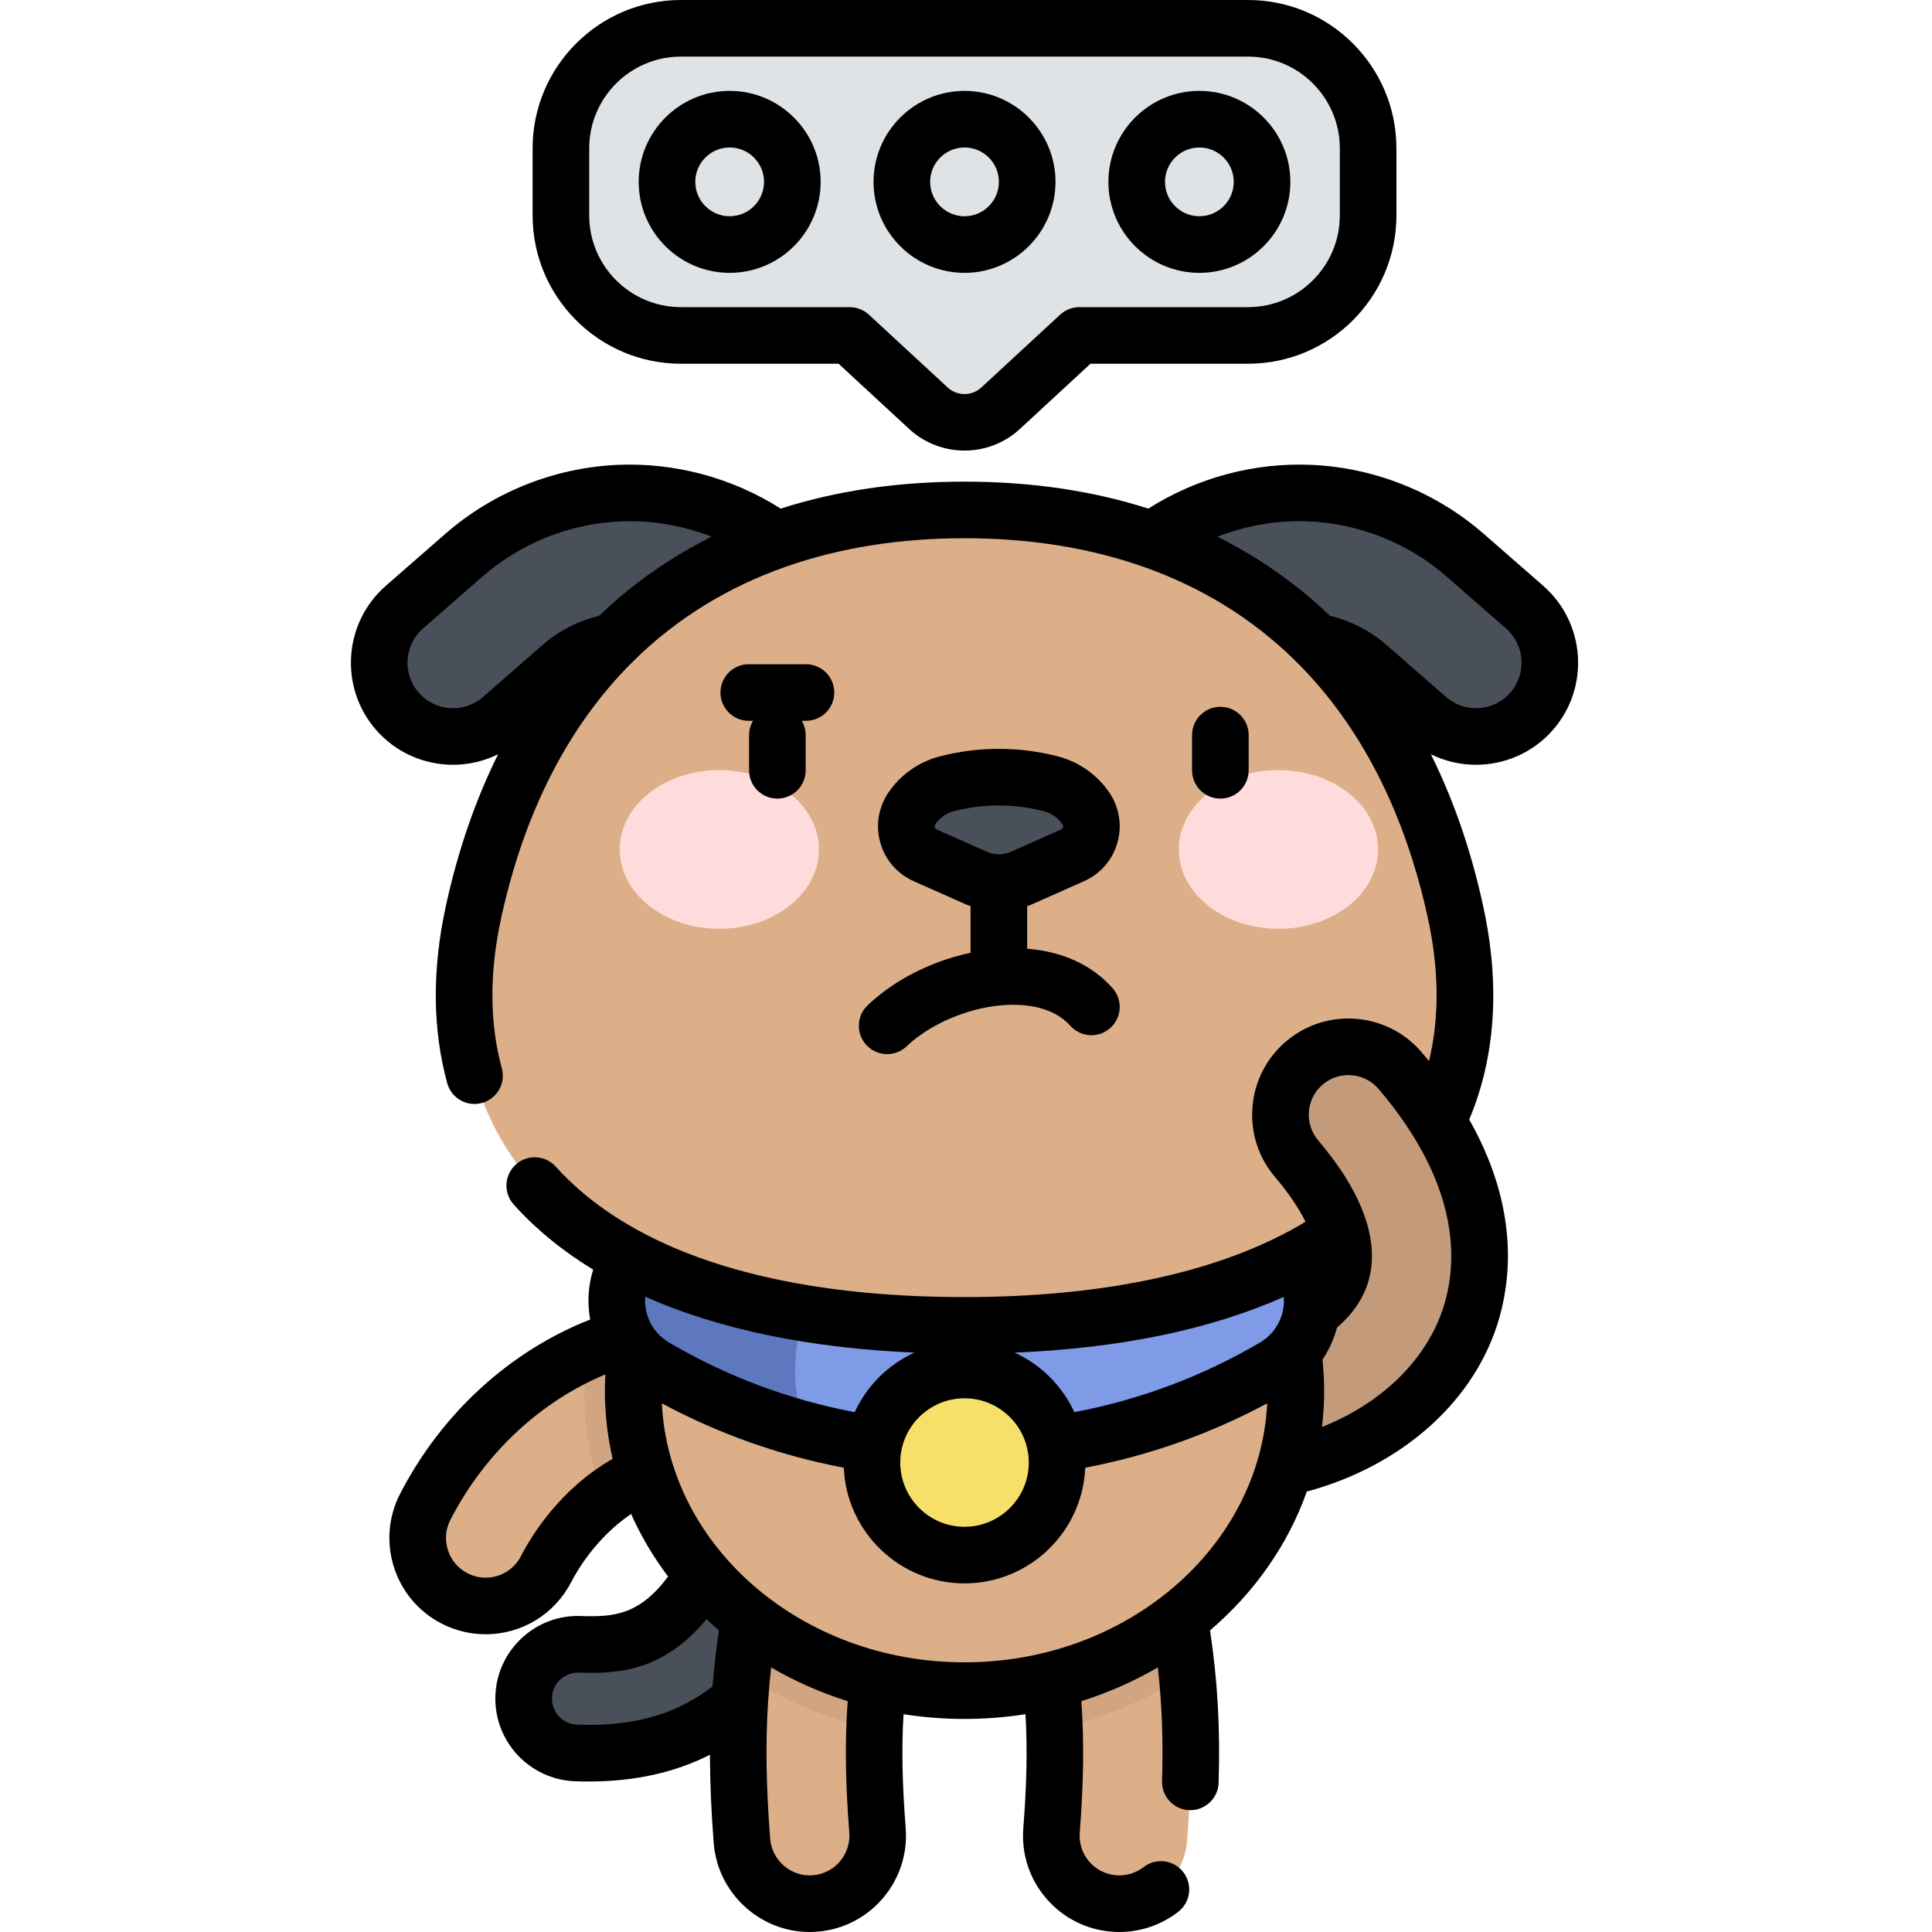 <svg viewBox="-93 0 512 512" xmlns="http://www.w3.org/2000/svg"><path d="m62.988 464.613c-1.086 0-2.188-.02-3.305-.055-7.953-.281-14.176-6.953-13.898-14.906.281-7.953 6.938-14.168 14.906-13.895 14.594.504 26.895-1.719 40.988-34.621 3.133-7.316 11.602-10.703 18.918-7.57 7.316 3.133 10.707 11.602 7.574 18.918-15.762 36.797-34.805 52.129-65.184 52.129zm0 0" fill="#495059"/><g fill="#ddaf89"><path d="m121.57 504.5c-9.312 0-17.203-7.172-17.938-16.613-1.887-24.223-1.129-42.305 2.613-62.41 1.82-9.781 11.223-16.234 21.004-14.41 9.777 1.82 16.23 11.223 14.41 21-3.168 17.02-3.758 31.883-2.113 53.023.773 9.918-6.641 18.586-16.559 19.355-.477.035-.949.055-1.418.055zm0 0"/><path d="m203.648 504.5c-.469 0-.941-.02-1.418-.055-9.918-.773-17.332-9.438-16.559-19.355 1.645-21.141 1.051-36.004-2.117-53.023-1.82-9.781 4.633-19.184 14.414-21.004 9.773-1.816 19.184 4.633 21.004 14.414 3.742 20.105 4.496 38.188 2.613 62.406-.734 9.445-8.625 16.617-17.938 16.617zm0 0"/><path d="m35.691 425.598c-2.777 0-5.594-.645-8.234-2.004-8.844-4.555-12.32-15.418-7.766-24.262 13.723-26.641 38.676-44.492 66.75-47.762 9.879-1.152 18.82 5.93 19.973 15.812 1.148 9.879-5.93 18.82-15.812 19.973-23.902 2.781-35.805 22.496-38.883 28.473-3.195 6.203-9.5 9.77-16.027 9.77zm0 0"/></g><path d="m237.18 390.641c-9.902.977-18.719-6.254-19.695-16.152-.977-9.902 6.258-18.719 16.156-19.695 14.746-1.453 26.34-8.504 28.855-17.531 2.668-9.586 12.598-15.191 22.184-12.523 9.582 2.668 15.188 12.598 12.52 22.184-6.57 23.609-30.129 40.77-60.02 43.719zm0 0" fill="#c49b7a"/><path d="m218.973 425.477c-1.82-9.781-11.23-16.23-21.004-14.414-9.781 1.82-16.234 11.223-14.414 21.004 1.668 8.961 2.617 17.336 2.906 26.336 12.832-2.867 24.711-7.988 35.105-14.883-.598-5.98-1.457-11.918-2.594-18.043zm0 0" fill="#d1a582"/><path d="m86.441 351.57c-8.34.973-16.402 3.238-23.977 6.633-.422 3.426-.648 6.902-.648 10.426 0 10.035 1.762 19.695 5.004 28.75 6.012-4.797 13.859-8.871 23.781-10.023 9.883-1.152 16.961-10.094 15.812-19.973-1.152-9.883-10.094-16.965-19.973-15.812zm0 0" fill="#d1a582"/><path d="m127.25 411.062c-9.781-1.82-19.184 4.633-21.004 14.414-1.141 6.125-2 12.062-2.594 18.043 10.395 6.895 22.273 12.016 35.105 14.883.289-9 1.234-17.371 2.902-26.336 1.82-9.781-4.633-19.184-14.41-21.004zm0 0" fill="#d1a582"/><path d="m250.414 368.629c0-43.855-39.312-79.406-87.805-79.406-48.496 0-87.805 35.551-87.805 79.406 0 43.855 39.309 79.406 87.805 79.406 48.492 0 87.805-35.551 87.805-79.406zm0 0" fill="#ddaf89"/><path d="m241.914 317.645c-21.52 17.855-49.156 28.594-79.305 28.594s-57.785-10.738-79.305-28.594c-4.574 5.926-8.391 12.375-11.281 19.246-3.941 9.355-.309 20.199 8.449 25.34 24.102 14.148 52.168 22.266 82.137 22.266s58.035-8.117 82.137-22.266c8.758-5.141 12.391-15.984 8.449-25.34-2.891-6.871-6.707-13.32-11.281-19.246zm0 0" fill="#7f9ae6"/><path d="m122.617 339.66c-14.488-4.926-27.781-12.445-39.312-22.016-4.574 5.926-8.391 12.375-11.281 19.246-3.941 9.355-.309 20.199 8.449 25.34 12.531 7.355 26.141 13.062 40.531 16.867-5.281-10.594-3.785-26.496 1.613-39.438zm0 0" fill="#5e78bf"/><path d="m125.816 196.277c-3.988 0-8.012-1.215-11.484-3.738l-24.074-17.484c-10.543-7.66-24.758-7.023-34.574 1.547l-15.762 13.762c-8.141 7.105-20.5 6.27-27.609-1.871-7.105-8.141-6.266-20.5 1.871-27.605l15.762-13.766c11.367-9.922 25.93-15.758 41.004-16.434s30.098 3.836 42.309 12.703l24.07 17.488c8.746 6.352 10.684 18.586 4.332 27.328-3.828 5.27-9.797 8.07-15.844 8.07zm0 0" fill="#495059"/><path d="m199.402 196.277c-6.051 0-12.016-2.797-15.844-8.066-6.352-8.746-4.414-20.98 4.328-27.332l24.074-17.484c12.211-8.867 27.238-13.375 42.309-12.707 15.074.676 29.633 6.512 41 16.438l15.762 13.762c8.141 7.105 8.977 19.469 1.871 27.605-7.105 8.141-19.465 8.98-27.605 1.871l-15.762-13.762c-9.816-8.57-24.035-9.207-34.578-1.547l-24.07 17.484c-3.473 2.523-7.496 3.738-11.484 3.738zm0 0" fill="#495059"/><path d="m162.609 351.238c99.324 0 144.086-45.5 130.113-109.566-15.012-68.848-62.297-106.535-130.113-106.535s-115.102 37.688-130.117 106.535c-13.969 64.066 30.793 109.566 130.117 109.566zm0 0" fill="#ddaf89"/><path d="m187.137 387.59c0 13.543-10.98 24.523-24.527 24.523s-24.527-10.98-24.527-24.523c0-13.547 10.98-24.527 24.527-24.527s24.527 10.98 24.527 24.527zm0 0" fill="#f6e06a"/><path d="m124.027 225.113c0-11.613-11.82-21.027-26.402-21.027s-26.406 9.414-26.406 21.027 11.824 21.027 26.406 21.027 26.402-9.414 26.402-21.027zm0 0" fill="#ffdbdb"/><path d="m272.203 225.113c0-11.613-11.82-21.027-26.402-21.027-14.586 0-26.406 9.414-26.406 21.027s11.82 21.027 26.406 21.027c14.582 0 26.402-9.414 26.402-21.027zm0 0" fill="#ffdbdb"/><path d="m185.559 207.73c-9.078-2.375-18.617-2.375-27.695 0-3.758.984-7.035 3.297-9.219 6.512-2.953 4.34-1.258 10.293 3.539 12.426l13.305 5.918c3.961 1.762 8.484 1.762 12.445 0l13.305-5.918c4.797-2.133 6.492-8.086 3.539-12.426-2.184-3.211-5.461-5.523-9.219-6.512zm0 0" fill="#495059"/><path d="m193.051 88.895-20.898 19.312c-5.387 4.98-13.699 4.98-19.086 0l-20.895-19.312h-44.719c-17.562 0-31.805-14.242-31.805-31.805v-17.785c0-17.566 14.242-31.805 31.805-31.805h150.309c17.566 0 31.805 14.238 31.805 31.805v17.785c0 17.562-14.238 31.805-31.805 31.805zm0 0" fill="#dfe3e5"/><path d="m281.613 360.02c-2.156.215-4.383.039-6.594-.578-9.586-2.664-15.191-12.598-12.523-22.18 2.195-7.887-2.016-18.605-11.863-30.172-6.445-7.578-5.531-18.945 2.047-25.391 7.578-6.445 18.941-5.531 25.387 2.043 22.867 26.875 23.027 49.191 19.133 63.18-2.051 7.371-8.402 12.391-15.586 13.098zm0 0" fill="#c49b7a"/><path d="m100.367 72.309c13.297 0 24.113-10.816 24.113-24.113 0-13.293-10.816-24.109-24.113-24.109-13.293 0-24.109 10.816-24.109 24.109 0 13.297 10.816 24.113 24.109 24.113zm0-33.223c5.027 0 9.113 4.086 9.113 9.109 0 5.023-4.086 9.113-9.113 9.113-5.023 0-9.109-4.09-9.109-9.113 0-5.023 4.086-9.109 9.109-9.109zm62.242 33.223c13.293 0 24.109-10.816 24.109-24.113 0-13.293-10.816-24.109-24.109-24.109-13.297 0-24.113 10.816-24.113 24.109 0 13.297 10.816 24.113 24.113 24.113zm0-33.223c5.023 0 9.109 4.086 9.109 9.109 0 5.023-4.086 9.113-9.109 9.113s-9.113-4.09-9.113-9.113c0-5.023 4.09-9.109 9.113-9.109zm62.238 33.223c13.297 0 24.109-10.816 24.109-24.113 0-13.293-10.812-24.109-24.109-24.109-13.293 0-24.109 10.816-24.109 24.109 0 13.297 10.816 24.113 24.109 24.113zm0-33.223c5.023 0 9.109 4.086 9.109 9.109 0 5.023-4.086 9.113-9.109 9.113-5.023 0-9.109-4.09-9.109-9.113 0-5.023 4.086-9.109 9.109-9.109zm-137.395 57.309h41.781l18.742 17.32c4.102 3.793 9.367 5.688 14.633 5.688s10.531-1.895 14.633-5.688l18.742-17.32h41.777c21.676 0 39.305-17.633 39.305-39.305v-17.785c0-21.672-17.633-39.305-39.305-39.305h-150.309c-21.672 0-39.305 17.633-39.305 39.305v17.785c0 21.672 17.633 39.305 39.305 39.305zm-24.305-57.09c0-13.402 10.906-24.305 24.305-24.305h150.309c13.402 0 24.305 10.902 24.305 24.305v17.785c0 13.398-10.902 24.305-24.305 24.305h-44.711c-1.891 0-3.707.711-5.094 1.992l-20.898 19.312c-2.492 2.309-6.406 2.309-8.902 0l-20.895-19.312c-1.387-1.281-3.207-1.992-5.094-1.992h-44.715c-13.398 0-24.305-10.906-24.305-24.305zm174.762 164.832v-9.324c0-4.141-3.355-7.5-7.5-7.5-4.141 0-7.5 3.359-7.5 7.5v9.324c0 4.141 3.359 7.5 7.5 7.5 4.145 0 7.5-3.359 7.5-7.5zm-100.984 62.285c-3 2.855-3.113 7.602-.258 10.602 1.477 1.547 3.453 2.328 5.434 2.328 1.855 0 3.719-.688 5.172-2.07 7.23-6.887 19.375-11.398 29.574-10.98 4.199.172 10 1.273 13.785 5.531 2.754 3.094 7.496 3.371 10.59.617 3.094-2.754 3.371-7.492.617-10.59-5.434-6.105-13.23-9.695-22.629-10.441v-11.289c.598-.207 1.188-.434 1.77-.691l13.305-5.914c4.32-1.922 7.543-5.633 8.84-10.184 1.297-4.551.516-9.402-2.145-13.312-3.207-4.715-8.012-8.105-13.523-9.551-10.301-2.695-21.191-2.695-31.492 0-5.516 1.445-10.316 4.836-13.523 9.551-2.66 3.91-3.441 8.762-2.145 13.312 1.293 4.551 4.516 8.262 8.84 10.184l13.301 5.914c.582.262 1.176.488 1.773.695v12.363c-10.219 2.168-20.129 7.105-27.285 13.926zm18.305-46.605c-.258-.117-.43-.312-.508-.586-.078-.277-.039-.535.121-.77 1.168-1.715 2.914-2.949 4.918-3.473 3.91-1.023 7.93-1.535 11.949-1.535 4.02 0 8.039.512 11.949 1.535 2.004.523 3.75 1.758 4.918 3.473.16.238.203.496.125.77-.078.273-.25.473-.512.586l-13.301 5.914c-2.02.898-4.336.898-6.355 0zm160.734-64.582-15.762-13.762c-12.641-11.035-28.836-17.527-45.602-18.277-15.223-.684-30.434 3.426-43.277 11.59-14.82-4.75-31.094-7.148-48.715-7.148-17.625 0-33.895 2.398-48.719 7.148-12.84-8.164-28.051-12.27-43.277-11.59-16.762.75-32.957 7.242-45.598 18.277l-15.762 13.762c-11.242 9.816-12.402 26.949-2.59 38.191 5.344 6.121 12.855 9.25 20.406 9.25 4.082 0 8.172-.934 11.941-2.789-5.992 12.051-10.633 25.449-13.848 40.188-3.676 16.867-3.559 32.672.355 46.973 1.094 3.996 5.219 6.348 9.211 5.254 3.996-1.094 6.348-5.219 5.258-9.211-3.27-11.945-3.324-25.34-.168-39.82 6.129-28.105 17.793-50.73 34.316-67.359.367-.305.703-.637 1.008-1 11.195-10.973 24.574-19.238 39.93-24.66.18-.059.355-.117.531-.188 14.07-4.891 29.777-7.426 47.004-7.426 17.223 0 32.922 2.531 46.992 7.422.188.078.375.141.57.199 15.34 5.422 28.711 13.684 39.898 24.648.305.367.645.703 1.012 1.004 16.523 16.633 28.184 39.258 34.312 67.359 3.004 13.785 3.09 26.48.305 37.93-.629-.77-1.262-1.543-1.922-2.316-9.117-10.715-25.246-12.016-35.961-2.898-5.191 4.418-8.352 10.59-8.895 17.383-.551 6.793 1.582 13.391 6 18.582 3.527 4.148 6.25 8.172 8.059 11.824-21.578 13.078-52.645 19.965-90.375 19.965-35.027 0-63.77-5.754-84.891-16.824-.254-.16-.516-.312-.793-.445-.062-.031-.125-.051-.188-.078-8.902-4.789-16.426-10.535-22.445-17.219-2.77-3.078-7.516-3.328-10.59-.555-3.082 2.77-3.328 7.512-.559 10.59 5.891 6.543 12.934 12.301 21.059 17.258-1.363 4.359-1.582 8.895-.789 13.219-21.289 8.359-39.391 24.863-50.387 46.215-6.441 12.504-1.508 27.918 10.996 34.359 3.602 1.855 7.637 2.836 11.668 2.836 9.602 0 18.297-5.301 22.695-13.832 1.539-2.992 6.641-11.812 15.875-18.043 2.613 5.871 5.914 11.426 9.805 16.578-7.613 10.133-14.281 10.77-23.121 10.461-12.078-.438-22.234 9.066-22.656 21.133-.422 12.074 9.059 22.238 21.137 22.66 1.203.043 2.387.062 3.562.062 12.184 0 22.816-2.34 32.164-7.086.016 7.336.348 15.047 1 23.438 1.035 13.199 12.199 23.535 25.422 23.535.664 0 1.336-.027 2-.078 14.023-1.094 24.543-13.391 23.453-27.414-.914-11.773-1.109-21.258-.574-30.227 5.254.82 10.652 1.254 16.16 1.254s10.906-.434 16.16-1.254c.531 8.969.34 18.453-.578 30.227-.527 6.793 1.621 13.387 6.051 18.562 4.43 5.18 10.613 8.324 17.406 8.852.66.051 1.332.078 2 .078 5.617 0 11.16-1.898 15.605-5.348 3.273-2.539 3.871-7.25 1.332-10.52-2.535-3.277-7.246-3.871-10.52-1.336-2.078 1.609-4.582 2.375-7.254 2.168-2.797-.219-5.344-1.512-7.172-3.645-1.824-2.133-2.711-4.852-2.492-7.648 1.043-13.402 1.184-24.434.422-34.848 7.18-2.254 13.98-5.27 20.273-8.941 1.09 9.703 1.445 19.355 1.117 30.105-.125 4.141 3.129 7.598 7.27 7.723.078.004.156.004.23.004 4.035 0 7.371-3.211 7.492-7.273.441-14.469-.273-27.113-2.277-40.375 11.684-9.969 20.617-22.582 25.645-36.777 25.559-6.918 44.934-24.34 51.078-46.258.008-.035.02-.066.027-.102 3.465-12.445 4.16-30.641-8.059-52.238 6.996-16.703 8.242-35.723 3.684-56.617-3.211-14.738-7.855-28.137-13.844-40.184 3.766 1.855 7.855 2.785 11.941 2.785 7.547 0 15.062-3.133 20.406-9.25 9.812-11.242 8.652-28.375-2.59-38.191zm-242.945 1.535c-2.516 2.043-4.922 4.203-7.262 6.434-5.543 1.328-10.691 3.98-15.008 7.75l-15.762 13.762c-5.012 4.375-12.648 3.855-17.023-1.152-4.375-5.012-3.859-12.652 1.152-17.027l15.762-13.762c10.094-8.809 23.023-13.992 36.406-14.594 8.297-.371 16.598 1.039 24.293 4.047-8.051 4.023-15.582 8.871-22.559 14.543zm-27.969 255.625c-1.812 3.516-5.398 5.703-9.359 5.703-1.676 0-3.289-.395-4.801-1.172-2.496-1.285-4.34-3.465-5.195-6.141-.855-2.676-.621-5.52.664-8.02 9.082-17.625 23.789-31.332 41.078-38.539-.082 1.469-.133 2.938-.133 4.402 0 6.164.711 12.18 2.055 17.98-13.945 7.961-21.512 20.355-24.309 25.785zm117.559-41.832c9.387 0 17.027 7.637 17.027 17.027 0 9.387-7.641 17.023-17.027 17.023-9.391 0-17.027-7.637-17.027-17.023 0-9.391 7.637-17.027 17.027-17.027zm-81.438-17.367c-.027-.031-.055-.062-.082-.094-2.254-2.605-3.375-6.023-3.09-9.453 19.41 8.605 43.41 13.613 71.336 14.805-6.98 3.191-12.617 8.816-15.828 15.785-17.398-3.297-33.938-9.492-49.242-18.477-1.191-.699-2.219-1.574-3.094-2.566zm14.66 93.711c-8.926 6.945-19.445 10.211-32.844 10.211-1 0-2.016-.02-3.039-.055-3.809-.133-6.797-3.34-6.668-7.148.133-3.805 3.34-6.797 7.148-6.664 10.945.375 22.477-.559 33.801-14.148 1.074 1.012 2.176 2 3.305 2.961-.746 4.949-1.309 9.863-1.703 14.844zm26.57 50.062c-5.797.445-10.848-3.953-11.293-9.664-1.059-13.605-1.266-25.043-.574-36 .012-.117.02-.234.023-.352.199-3.051.469-6.062.809-9.074 6.297 3.676 13.098 6.691 20.281 8.949-.762 10.414-.621 21.441.422 34.844.449 5.777-3.887 10.848-9.668 11.297zm40.207-56.434c-43.059 0-78.297-30.5-80.215-68.637 15.145 8.125 31.312 13.844 48.223 17.059.719 17.027 14.789 30.66 31.992 30.66s31.273-13.633 31.992-30.66c16.91-3.215 33.078-8.934 48.223-17.059-1.918 38.137-37.16 68.637-80.215 68.637zm81.516-87.43c-.023.027-.043.051-.066.078-.879.996-1.91 1.875-3.109 2.578-15.301 8.984-31.84 15.18-49.238 18.477-3.207-6.965-8.836-12.582-15.809-15.777 28.031-1.172 51.895-6.121 71.316-14.777.277 3.414-.844 6.824-3.094 9.422zm45.867-8.262c-.004.023-.012.051-.02.074-4.066 14.59-16.156 26.68-32.633 33.258.375-3.137.574-6.32.574-9.547 0-2.766-.152-5.555-.441-8.324 1.758-2.602 3.055-5.48 3.852-8.492 4.211-3.602 7.102-7.887 8.398-12.539 2.926-10.512-1.699-23.324-13.375-37.043-1.82-2.141-2.699-4.859-2.473-7.66.223-2.797 1.527-5.34 3.664-7.16 4.414-3.754 11.062-3.219 14.816 1.195 20.699 24.32 21.023 43.996 17.637 56.238zm17.262-161.285c-4.375 5.012-12.016 5.527-17.023 1.156l-15.762-13.762c-4.32-3.77-9.465-6.422-15.004-7.75-2.344-2.23-4.75-4.391-7.266-6.434-6.977-5.672-14.508-10.52-22.559-14.543 7.691-3.008 15.992-4.418 24.293-4.047 13.383.602 26.312 5.785 36.406 14.594l15.762 13.762c5.008 4.375 5.527 12.012 1.152 17.023zm-179.16-.031c0-4.141-3.359-7.5-7.5-7.5h-15.164c-4.141 0-7.5 3.359-7.5 7.5 0 4.145 3.359 7.5 7.5 7.5h1.113c-.652 1.113-1.031 2.402-1.031 3.785v9.324c0 4.141 3.355 7.5 7.5 7.5 4.141 0 7.5-3.359 7.5-7.5v-9.324c0-1.383-.379-2.672-1.031-3.785h1.109c4.145 0 7.504-3.355 7.504-7.5zm0 0"/></svg>